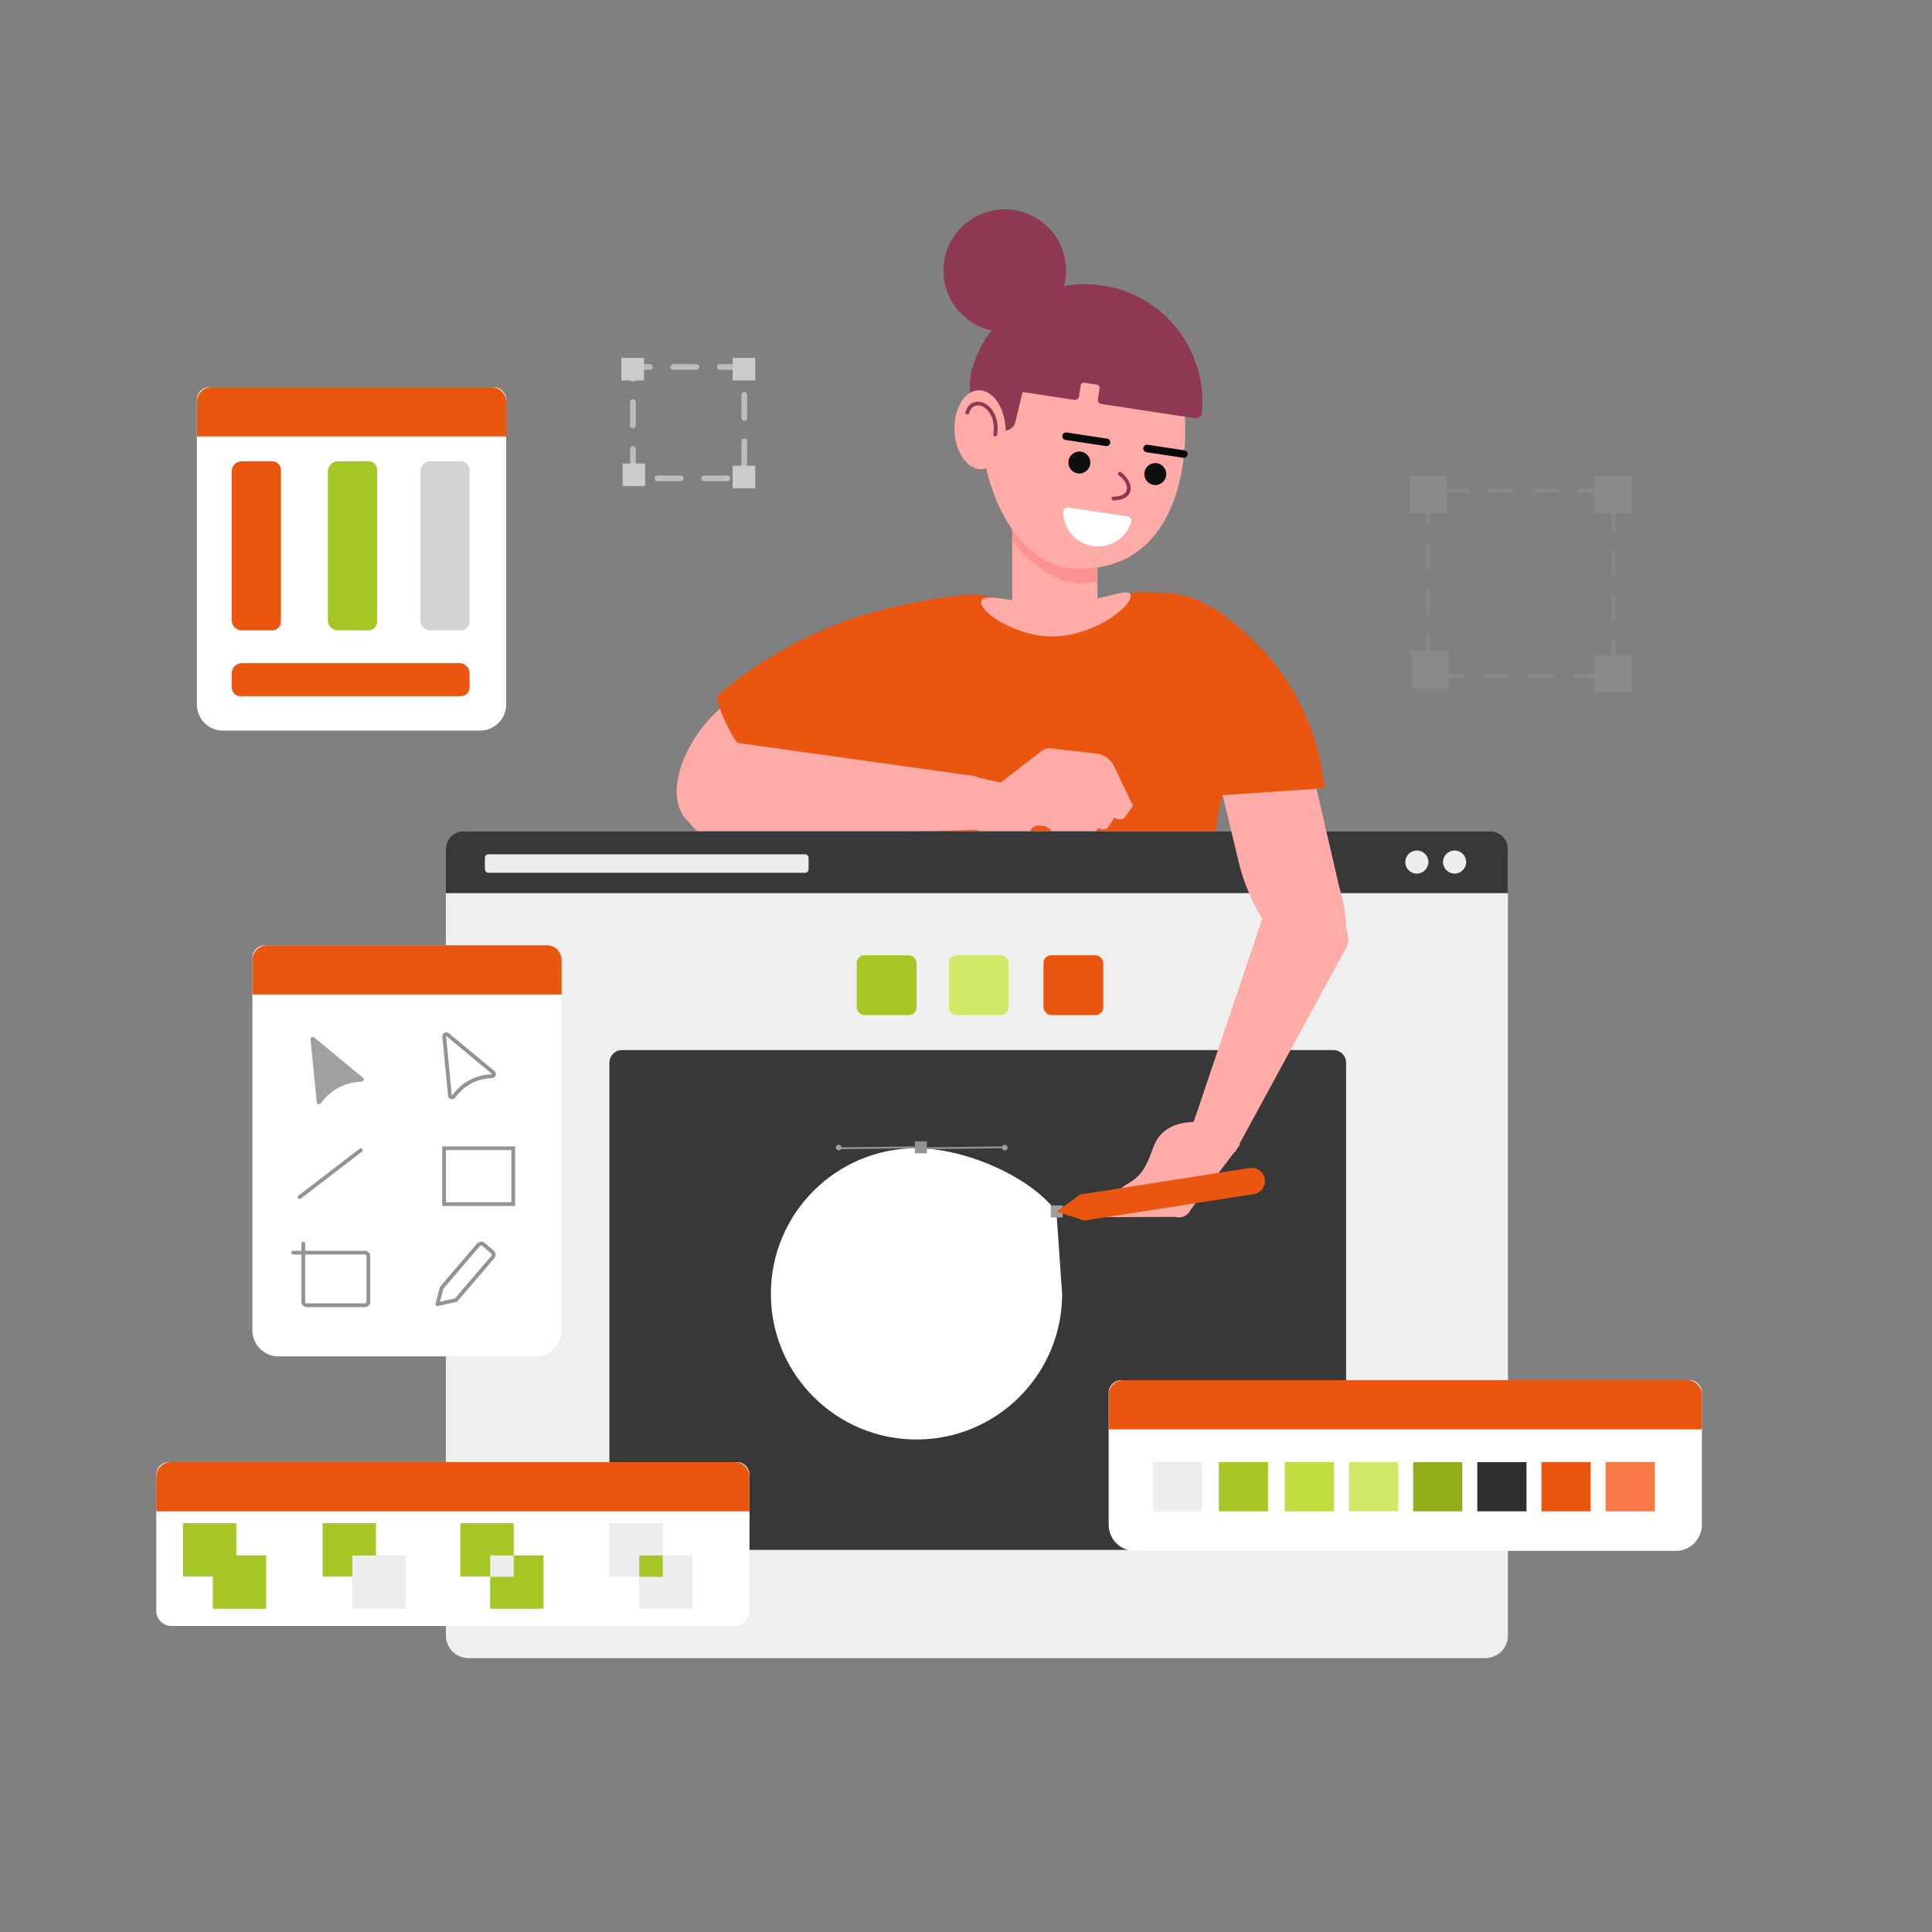 <?xml version="1.0" encoding="UTF-8"?>
<svg id="Layer_18" xmlns="http://www.w3.org/2000/svg" viewBox="0 0 1024 1024">
  <rect x="0" y="0" width="1024" height="1024" fill="#808080" stroke="none"/>
  <rect x="536.49" y="268.66" width="45.18" height="75.82" style="fill: #ffaca9;"/>
  <path d="M581.67,268.66v39.4c-1.87.46-3.79.79-5.74.98-13.95,1.36-28.33-8.16-39.44-22.35v-18.02h45.18Z" style="fill: #fc9292;"/>
  <path d="M570.92,176.86c-5.27.27-34.69-.02-44.81,20.26-16.71,33.46,3.27,101.66,42.6,104.07,57.16,3.5,65.25-62.19,56.53-101.64-4.52-20.46-36.97-23.59-54.31-22.69Z" style="fill: #ffaca9;"/>
  <path d="M581.92,211.68l.89-5.86c.14-.93-.53-1.81-1.51-1.96l-6.49-.98c-.97-.15-1.88.49-2.02,1.42l-.89,5.86c-.18,1.17-1.31,1.96-2.53,1.78l-50.6-7.67c-2.98-.45-4.89-3.37-4.17-6.3,7.56-30.94,37.64-51.54,69.77-46.66,32.97,5,55.94,34.98,52.6,67.77-.17,1.67-1.75,2.86-3.48,2.6l-49.68-7.54c-1.22-.18-2.06-1.28-1.89-2.45Z" style="fill: #8e3951;"/>
  <path d="M548.31,181.7l-10.18,42.07c-.97,4.02-5.88,5.84-9.77,3.66-10.44-5.85-16.31-17.06-13.67-27.98,3.27-13.51,18.32-21.46,33.62-17.76Z" style="fill: #8e3951;"/>
  <ellipse cx="519.43" cy="227.81" rx="13.55" ry="20.92" transform="translate(-8.93 21.55) rotate(-2.36)" style="fill: #ffaca9;"/>
  <path d="M527.49,230.35c.23-1.55,1.08-7.36-2.33-12.33-1.79-2.62-5.35-5.24-9.2-3.61-2.16.92-3.04,3.43-3.29,4.3" style="fill: none; stroke: #8e3951; stroke-linecap: round; stroke-miterlimit: 10; stroke-width: 2px;"/>
  <line x1="565.02" y1="231.2" x2="586.49" y2="234.45" style="fill: none; stroke: #0a0a0a; stroke-linecap: round; stroke-miterlimit: 10; stroke-width: 4px;"/>
  <line x1="607.96" y1="237.71" x2="627.46" y2="240.66" style="fill: none; stroke: #0a0a0a; stroke-linecap: round; stroke-miterlimit: 10; stroke-width: 4px;"/>
  <circle cx="572.08" cy="245.15" r="5.83" style="fill: #0f0f0f;"/>
  <circle cx="612.33" cy="251.26" r="5.83" style="fill: #0f0f0f;"/>
  <path d="M593.53,251.08c5.14,3.89,6.06,8.73,3.2,11.23-1.98,1.73-5.31,1.91-6.6,1.93" style="fill: #ffaca9; stroke: #8e3951; stroke-linecap: round; stroke-miterlimit: 10; stroke-width: 2px;"/>
  <path d="M453.91,337.49c-2.8-4.81-9.1-6.22-13.68-3.05-17.68,12.23-35.36,24.46-53.05,36.69-20,14.36-31.96,39.56-27.64,55.44,4.64,17.08,26.93,18.94,48,1.97,23.75-16.07,47.51-32.14,71.26-48.21-8.3-14.28-16.59-28.55-24.89-42.83Z" style="fill: #ffaca9;"/>
  <path d="M566.19,268.97l31.52,4.78c1.41.21,2.26,1.63,1.85,2.98-2.61,8.53-11.19,14.07-20.35,12.68-9.15-1.39-15.71-9.23-15.67-18.14,0-1.41,1.24-2.51,2.65-2.29Z" style="fill: #fff;"/>
  <path d="M514.23,315.23c15.29-.24,15.65,5.86,29.17,7.06,10.94.97,22.05-.83,38.27-5.04,16.89-4.38,23.34-3.2,31.53-3.2,10.94,0,20.02,2.44,26.48,6.7,38.11,25.1,1.9,94.73,3.1,141.84h-171.6c1.89-47.44,3.18-87.81,5.08-135.25.19-4.67-1.98-6.04,3.76-7.09,7.04-1.29,23.92-4.86,34.22-5.02Z" style="fill: #ea550f;"/>
  <path d="M512.78,410.86l17.62,3.93,21.75-16.84c1.34-1.04,3.13-1.49,5.01-1.28l24.19,2.78c3.82.44,7.35,2.95,9,6.4l10.14,21.23-3.97,5.75c-1.2,1.74-3.84,2-5.88.59l-.05-.03-3.02,4.78c-1.04,1.64-3.46,1.93-5.34.63h0s-1.89,2.41-1.89,2.41c-1.12,1.43-3.47,1.42-5.03-.02l-.45-.42-1.58,2.64c-.85,1.43-2.63,2.08-4.49,1.65l-7.27-1.67c-1.55-.36-2.98-1.27-3.96-2.54l-.55-.71c-1.14-1.47-2.91-2.4-4.71-2.47l-1.72-.06c-1.64-.06-3.09.61-3.93,1.82l-.63.91c-1.66,2.4-4.54,3.77-7.79,3.7l-6.06-.13c-.72-.02-1.45-.13-2.17-.34l-30.77-9.12,13.53-23.61Z" style="fill: #ffaca9;"/>
  <path d="M517.73,333.12c-9.1-11-30.01-14.16-32.83-13.7-13.26,2.31-29.53,6.4-47.24,13.83-25.91,10.87-45.19,24.84-58.11,35.92,1.77,6.63,5.45,17.12,13.54,27.73,3.12,4.09,16.13,21.17,35.53,26.17,34.03,8.78,69.83-24.25,83.44-53.54,4.24-9.12,15.93-24.01,5.68-36.41Z" style="fill: #ea550f;"/>
  <path d="M362.37,424.09l.82-14.55c.57-10.06,8.15-17.81,16.95-17.31l136.1,19.06c2.17.3,3.8,2.15,3.82,4.34l.29,24.15-142.02,3.4c-.9.02-1.8,0-2.69-.16-7.97-1.39-13.8-9.49-13.27-18.93Z" style="fill: #ffaca9;"/>
  <path d="M246.39,440.58h542.77c5.56,0,10.08,4.52,10.08,10.08v416.18c0,6.62-5.37,11.99-11.99,11.99H248.31c-6.62,0-11.99-5.37-11.99-11.99v-416.18c0-5.56,4.52-10.08,10.08-10.08Z" style="fill: #efefef;"/>
  <path d="M245.88,440.58h543.8c5.28,0,9.57,4.29,9.57,9.57v23.24H236.32v-23.24c0-5.28,4.29-9.57,9.57-9.57Z" style="fill: #383838;"/>
  <path d="M329.69,556.57h377.08c3.69,0,6.69,3,6.69,6.69v244.37c0,7.64-6.2,13.84-13.84,13.84h-362.78c-7.64,0-13.84-6.2-13.84-13.84v-244.37c0-3.69,3-6.69,6.69-6.69Z" style="fill: #383838;"/>
  <path d="M562.96,685.78c0,42.63-34.56,77.19-77.19,77.19s-77.19-34.56-77.19-77.19,34.56-77.19,77.19-77.19c25.38,0,60.07,14.71,74.14,33.62" style="fill: #fff;"/>
  <path d="M638.13,380.16c6.25,26.04,12.5,52.08,18.74,78.12,6.53,25.67,24.22,49.93,38.55,54.55,15.42,4.98,22.96-14.06,14.55-42.09-6.94-29.96-13.88-59.93-20.82-89.89-17.01-.23-34.02-.47-51.03-.7Z" style="fill: #ffaca9;"/>
  <path d="M691.32,477.22l12.36,5.38c8.55,3.72,12.98,12.46,9.91,19.52l-59.02,108.52-19.4-6.99c-2.75-.99-4.1-4.22-3.06-7.32l37.87-112.18c.25-.74.55-1.48.95-2.15,3.6-6.1,12.38-8.26,20.39-4.77Z" style="fill: #ffaca9;"/>
  <circle cx="532.56" cy="143.44" r="32.48" style="fill: #8e3951;"/>
  <path d="M520.12,318.74c-1.21,5.35,15.6,16.4,32.44,18.33,24,2.76,48.04-15.56,46.72-21.66-1.06-4.89-18.93,4.81-40.2,4.88-19.31.06-37.77-6.82-38.96-1.55Z" style="fill: #ffaca9;"/>
  <path d="M632.41,319.49c7.05-1.19,14.89,5.2,23.73,12.57,34.31,28.61,43.51,62.8,45.79,85.69-26.36,1.81-52.72,3.62-79.09,5.43-6.04-47.27-9.04-100.53,9.57-103.68Z" style="fill: #ea550f;"/>
  <path d="M656.59,607.59c-8.46,11.12-16.92,22.24-25.38,33.36-.24.53-1.25,2.64-3.63,3.73-1.82.83-3.48.63-4.35.42-.37-.09-.75-.14-1.13-.13l-35.14.14c-.91-.15-2.07-.44-2.15-1-.1-.75,1.74-1.6,2.29-1.86,2.12-1.02,5.61-3.16,11.74-7.85.56-.43,1.2-3.98.51-4l-4.04.63c-.88-.03-1.2-1.25-.46-1.77,3.43-2.4,7.87-4.16,11.23-9.52,5.01-7.99,4.5-13.72,9.68-18.92,2.7-2.71,7.56-5.89,16.81-6.16,1.03-2.11,2.22-3.09,3.23-3.58,4.88-2.38,13.21,2.9,20.84,13.5.64.9.63,2.15-.03,3.02Z" style="fill: #ffaca9;"/>
  <line x1="575.27" y1="639.76" x2="663.46" y2="625.98" style="fill: none; stroke: #ea550f; stroke-linecap: round; stroke-miterlimit: 10; stroke-width: 14px;"/>
  <rect x="556.91" y="638.91" width="6.36" height="6.36" style="fill: #a0a0a0;"/>
  <rect x="484.91" y="604.91" width="6.36" height="6.36" style="fill: #939393;"/>
  <path d="M559.91,642.22l14.9,4.69c.71.22,1.41-.38,1.3-1.12l-1.91-12c-.12-.74-.97-1.1-1.58-.66l-12.71,9.09Z" style="fill: #ea550f;"/>
  <rect x="257" y="452.79" width="171.57" height="9.8" rx="1.79" ry="1.79" style="fill: #ededed;"/>
  <circle cx="750.96" cy="456.91" r="6.13" style="fill: #ededed;"/>
  <circle cx="770.96" cy="456.91" r="6.13" style="fill: #ededed;"/>
  <path d="M140.46,501.02h150.53c3.69,0,6.69,3,6.69,6.69v197.38c0,7.64-6.2,13.84-13.84,13.84h-136.23c-7.64,0-13.84-6.2-13.84-13.84v-197.38c0-3.69,3-6.69,6.69-6.69Z" style="fill: #fff;"/>
  <path d="M111.05,205.26h150.53c3.69,0,6.69,3,6.69,6.69v161.45c0,7.64-6.2,13.84-13.84,13.84H118.2c-7.64,0-13.84-6.2-13.84-13.84v-161.45c0-3.69,3-6.69,6.69-6.69Z" style="fill: #fff;"/>
  <path d="M846.26,358.24h-80.21c-4.95,0-8.97-4.01-8.97-8.97v-82.48c0-3.7,3-6.69,6.69-6.69h84.75c3.7,0,6.69,3,6.69,6.69v82.48c0,4.95-4.01,8.97-8.97,8.97Z" style="fill: none; stroke: #898989; stroke-dasharray: 11.85 11.85; stroke-linecap: round; stroke-linejoin: round; stroke-width: 2px;"/>
  <path d="M141.48,501.02h148.49c4.26,0,7.71,3.46,7.71,7.71v18.36h-163.91v-18.36c0-4.26,3.46-7.71,7.71-7.71Z" style="fill: #ea550f;"/>
  <path d="M112.07,205.24h148.49c4.26,0,7.71,3.46,7.71,7.71v18.36H104.36v-18.36c0-4.26,3.46-7.71,7.71-7.71Z" style="fill: #ea550f;"/>
  <path d="M96.37,276.24h78.94c2.95,0,5.35,2.4,5.35,5.35v16.1c0,2.56-2.07,4.63-4.63,4.63h-80.38c-2.56,0-4.63-2.07-4.63-4.63v-16.1c0-2.95,2.4-5.35,5.35-5.35Z" transform="translate(-153.44 425.13) rotate(-90)" style="fill: #ea550f;"/>
  <path d="M128.16,351.48h115.38c2.95,0,5.35,2.4,5.35,5.35v7.54c0,2.56-2.07,4.63-4.63,4.63h-116.82c-2.56,0-4.63-2.07-4.63-4.63v-7.54c0-2.95,2.4-5.35,5.35-5.35Z" style="fill: #ea550f;"/>
  <path d="M147.37,276.24h78.94c2.95,0,5.35,2.4,5.35,5.35v16.1c0,2.56-2.07,4.63-4.63,4.63h-80.38c-2.56,0-4.63-2.07-4.63-4.63v-16.1c0-2.95,2.4-5.35,5.35-5.35Z" transform="translate(-102.44 476.13) rotate(-90)" style="fill: #a6c626;"/>
  <path d="M196.37,276.24h78.94c2.95,0,5.35,2.4,5.35,5.35v16.1c0,2.56-2.07,4.63-4.63,4.63h-80.38c-2.56,0-4.63-2.07-4.63-4.63v-16.1c0-2.95,2.4-5.35,5.35-5.35Z" transform="translate(-53.44 525.13) rotate(-90)" style="fill: #d3d3d3;"/>
  <path d="M89.52,774.96h301.04c3.69,0,6.69,3,6.69,6.69v72.16c0,4.4-3.58,7.98-7.98,7.98H90.81c-4.4,0-7.98-3.58-7.98-7.98v-72.16c0-3.69,3-6.69,6.69-6.69Z" style="fill: #fff;"/>
  <path d="M90.54,774.96h299c4.26,0,7.71,3.46,7.71,7.71v18.36H82.83v-18.36c0-4.26,3.46-7.71,7.71-7.71Z" style="fill: #ea550f;"/>
  <path d="M594.31,731.54h301.04c3.69,0,6.69,3,6.69,6.69v69.93c0,7.64-6.2,13.84-13.84,13.84h-286.75c-7.64,0-13.84-6.2-13.84-13.84v-69.93c0-3.69,3-6.69,6.69-6.69Z" style="fill: #fff;"/>
  <path d="M595.33,731.54h299c4.26,0,7.71,3.46,7.71,7.71v18.36h-314.43v-18.36c0-4.26,3.46-7.71,7.71-7.71Z" style="fill: #ea550f;"/>
  <rect x="746.96" y="252.11" width="19.89" height="19.89" style="fill: #898989;"/>
  <rect x="844.96" y="252.11" width="19.89" height="19.89" style="fill: #898989;"/>
  <rect x="844.96" y="347.11" width="19.89" height="19.89" style="fill: #898989;"/>
  <rect x="747.96" y="345.11" width="19.89" height="19.89" style="fill: #898989;"/>
  <path d="M385.54,253.53h-41.1c-4.95,0-8.97-4.01-8.97-8.97v-43.37c0-3.7,3-6.69,6.69-6.69h45.64c3.7,0,6.69,3,6.69,6.69v43.37c0,4.95-4.01,8.97-8.97,8.97Z" style="fill: none; stroke: #bcbcbc; stroke-dasharray: 12.37 12.37; stroke-linecap: round; stroke-linejoin: round; stroke-width: 3px;"/>
  <rect x="329.38" y="189.7" width="11.96" height="11.96" style="fill: #ccc;"/>
  <rect x="388.33" y="189.7" width="11.96" height="11.96" style="fill: #ccc;"/>
  <rect x="388.33" y="246.84" width="11.96" height="11.96" style="fill: #ccc;"/>
  <rect x="329.99" y="245.64" width="11.96" height="11.96" style="fill: #ccc;"/>
  <rect x="97" y="807.33" width="28.28" height="28.28" style="fill: #a6c626;"/>
  <rect x="112.8" y="824.39" width="28.28" height="28.28" style="fill: #a6c626;"/>
  <rect x="171" y="807.33" width="28.28" height="28.28" style="fill: #a6c626;"/>
  <rect x="186.8" y="824.39" width="28.28" height="28.28" style="fill: #ededed;"/>
  <rect x="244" y="807.33" width="28.28" height="28.28" style="fill: #a6c626;"/>
  <rect x="259.8" y="824.39" width="28.28" height="28.28" style="fill: #a6c626;"/>
  <rect x="259.8" y="824.39" width="12.48" height="11.36" style="fill: #ededed;"/>
  <rect x="323" y="807.33" width="28.28" height="28.28" style="fill: #ededed;"/>
  <rect x="338.8" y="824.39" width="28.28" height="28.28" style="fill: #ededed;"/>
  <rect x="338.8" y="824.39" width="12.48" height="11.36" style="fill: #a6c626;"/>
  <rect x="611" y="774.96" width="26.08" height="26.08" style="fill: #ededed;"/>
  <rect x="646" y="774.96" width="26.08" height="26.08" style="fill: #a6c626;"/>
  <rect x="681" y="774.96" width="26.08" height="26.08" style="fill: #bfdd3e;"/>
  <rect x="715" y="774.96" width="26.08" height="26.08" style="fill: #cfe867;"/>
  <rect x="749" y="774.96" width="26.08" height="26.08" style="fill: #92af1b;"/>
  <rect x="783" y="774.96" width="26.08" height="26.08" style="fill: #303030;"/>
  <rect x="817" y="774.96" width="26.08" height="26.08" style="fill: #ea550f;"/>
  <rect x="454.09" y="506.32" width="31.68" height="31.68" rx="4.05" ry="4.05" style="fill: #a6c626;"/>
  <rect x="502.89" y="506.32" width="31.68" height="31.68" rx="4.15" ry="4.15" style="fill: #cfe867;"/>
  <rect x="553.07" y="506.32" width="31.68" height="31.68" rx="4.06" ry="4.06" style="fill: #ea550f;"/>
  <rect x="851" y="774.96" width="26.08" height="26.08" style="fill: #f77948;"/>
  <path d="M164.61,550.86l3.25,33.39c.1,1.07,1.48,1.45,2.12.59,5.39-7.3,12.62-11.14,21.69-11.52,1.08-.04,1.53-1.39.7-2.08l-25.84-21.4c-.81-.67-2.03-.03-1.92,1.02Z" style="fill: #a0a0a0;"/>
  <path d="M235.44,549.37l3.04,31.26c.1,1,1.38,1.36,1.98.55,5.05-6.83,11.82-10.43,20.31-10.78,1.01-.04,1.43-1.3.66-1.95l-24.19-20.04c-.76-.63-1.9-.02-1.8.96Z" style="fill: none; stroke: #939393; stroke-miterlimit: 10; stroke-width: 2px;"/>
  <line x1="158.82" y1="634.5" x2="191.23" y2="609.6" style="fill: none; stroke: #939393; stroke-linecap: round; stroke-miterlimit: 10; stroke-width: 2px;"/>
  <rect x="235.37" y="608.6" width="36.67" height="29.6" style="fill: none; stroke: #939393; stroke-linecap: round; stroke-miterlimit: 10; stroke-width: 2px;"/>
  <path d="M155.4,663.94h37.98c1.04,0,1.87.84,1.87,1.87v24.12c0,1.04-.84,1.87-1.87,1.87h-30.77c-1.04,0-1.87-.84-1.87-1.87v-30.8" style="fill: none; stroke: #939393; stroke-linecap: round; stroke-miterlimit: 10; stroke-width: 2px;"/>
  <path d="M231.82,691.24l2.26-8.66,19.46-22.76c.7-.82,1.94-.92,2.77-.22l4.62,3.95c.82.7.92,1.94.22,2.77l-19.46,22.76-9.86,2.16" style="fill: none; stroke: #939393; stroke-linecap: round; stroke-miterlimit: 10; stroke-width: 2px;"/>
  <line x1="486.36" y1="608.09" x2="444.62" y2="608.6" style="fill: none; stroke: #939393; stroke-linecap: round; stroke-miterlimit: 10;"/>
  <line x1="532.36" y1="608.09" x2="490.62" y2="608.6" style="fill: none; stroke: #939393; stroke-linecap: round; stroke-miterlimit: 10;"/>
  <circle cx="532.54" cy="608.24" r="1.5" style="fill: #a0a0a0;"/>
  <circle cx="444.54" cy="608.24" r="1.5" style="fill: #a0a0a0;"/>
</svg>